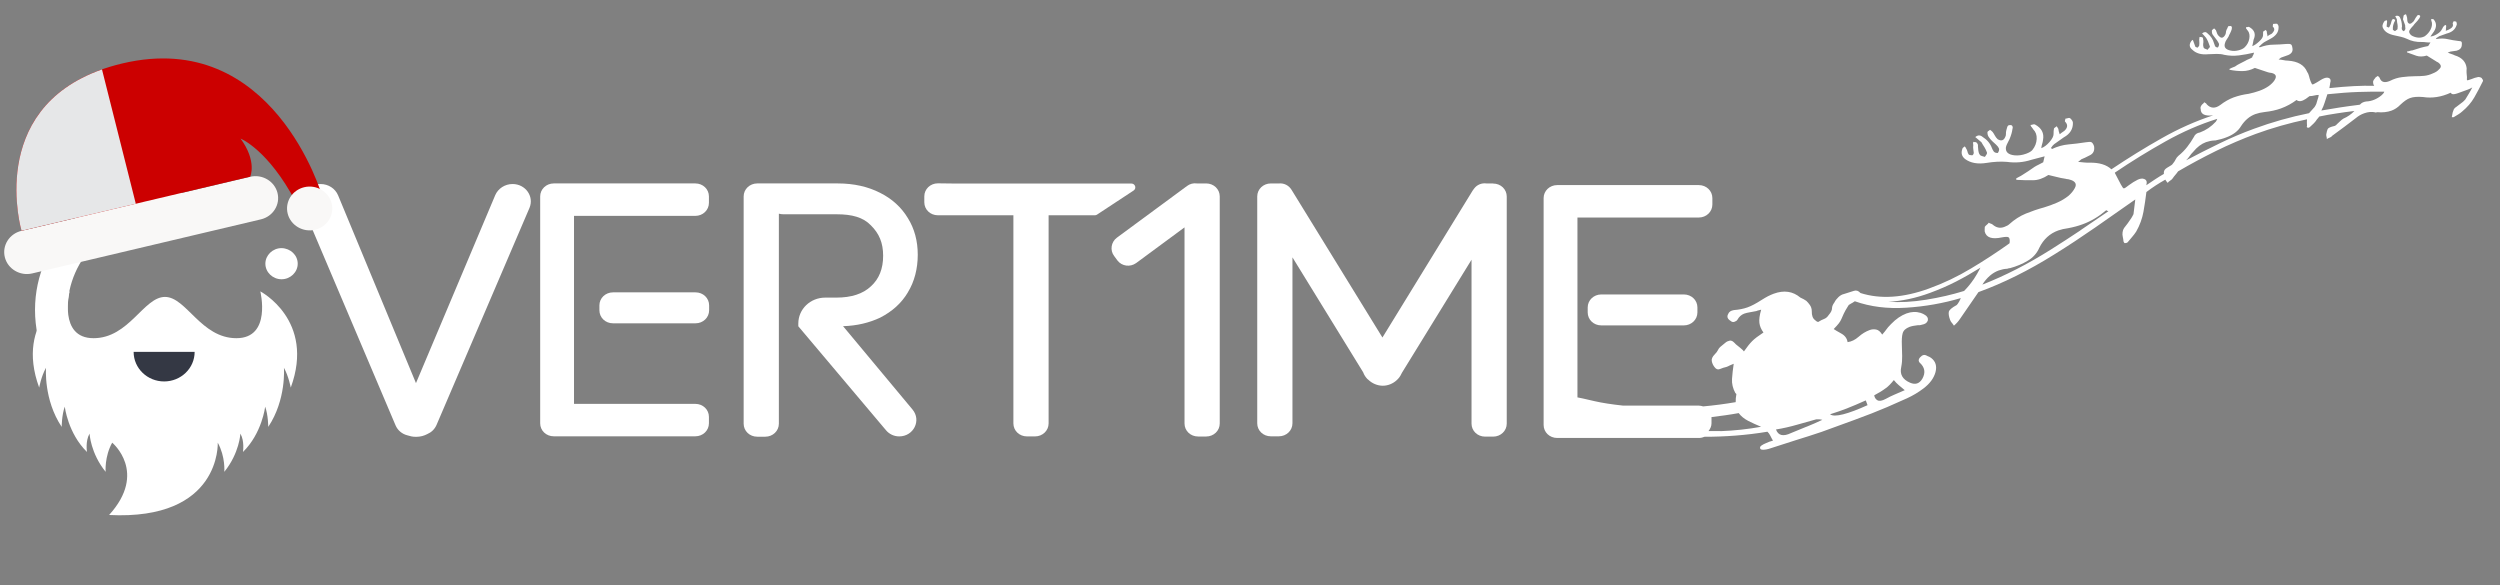 <?xml version="1.0" encoding="UTF-8"?>
<svg xmlns="http://www.w3.org/2000/svg" viewBox="0 0 252 59">
  <rect x="0" y="0" width="252" height="59" fill="#808080" stroke="none"/>
  <defs>
    <style>
      .cls-1 {
        fill: #343844;
      }

      .cls-2 {
        isolation: isolate;
      }

      .cls-3 {
        fill: #c00;
      }

      .cls-4 {
        mix-blend-mode: multiply;
      }

      .cls-5 {
        fill: #f9f8f7;
      }

      .cls-6 {
        fill: #fff;
      }

      .cls-7 {
        fill: #e6e7e8;
      }
    </style>
  </defs>
  <g class="cls-2">
    <g id="Layer_1" data-name="Layer 1">
      <g>
        <path class="cls-6" d="M250.16,7.87c-.09-.07-.21-.11-.38-.11h.03c-.12.02-.24.05-.36.09l-.35.13c-.25.09-.39.13-.41.11-.03-.02-.04-.12-.02-.31-.01-.15-.03-.29-.04-.44-.01-.15,0-.3.01-.46-.07-.64-.47-1.08-1.2-1.3-.1-.05-.21-.1-.32-.13-.11-.03-.24-.09-.39-.15l.27-.1c.3-.05.52-.08.63-.09.33-.09.5-.28.52-.56.02-.16.01-.27-.03-.33-.04-.06-.14-.09-.31-.09-.38-.04-.74-.11-1.07-.18-.33-.08-.71-.09-1.13-.02l-.08-.06c.19-.13.31-.2.35-.22l.75-.27c.52-.13.84-.4.98-.81.05-.08.05-.2-.01-.36,0-.03-.05-.04-.11-.05-.06,0-.12-.02-.16-.03-.02.07-.04.11-.07.14-.03.03-.04.07-.02.12.07.19-.01.36-.24.5-.1.07-.25.14-.47.22.02-.07.02-.13.02-.19,0-.06,0-.12.02-.19.02-.07,0-.14-.02-.22-.14.05-.21.09-.2.12-.06.05-.1.11-.12.16-.02.06-.06.12-.11.2-.07.15-.23.3-.47.45-.25.15-.47.23-.67.24.05-.08.11-.16.18-.25.07-.09.13-.17.18-.25.28-.44.28-.84,0-1.19-.02-.05-.11-.08-.27-.08,0,.03,0,.06,0,.09,0,.04,0,.08.02.13l.04.12c.04.23,0,.47-.13.73s-.32.48-.58.67c-.37.2-.78.19-1.22-.01-.15-.07-.25-.17-.32-.3-.07-.13-.04-.26.07-.39.05-.08.12-.17.21-.26.09-.09.16-.18.21-.26.24-.24.41-.44.51-.6.13-.2.09-.31-.12-.32-.05-.01-.13.08-.26.28-.05.08-.1.16-.13.23-.03.07-.08.14-.14.19-.24.24-.42.24-.54.01-.03-.08-.04-.17-.04-.28,0-.11-.02-.21-.06-.32l-.07-.2s-.07.06-.13.07c-.06,0-.1.04-.11.11-.02.07-.03.12-.03.17,0,.05-.01.1-.03.17l.22.61c0,.09,0,.19.02.29.02.1-.04.21-.16.31-.19-.08-.25-.25-.18-.49-.01-.36-.08-.67-.22-.93-.09-.15-.25-.18-.46-.11.03.08.07.16.12.23s.06.15.05.21c.01.15.03.29.06.41.03.13.02.26,0,.39.02.05,0,.1-.07.14s-.13.09-.19.14c-.05-.04-.11-.08-.16-.1-.05-.03-.07-.07-.05-.14,0-.12,0-.23.03-.33.02-.1.06-.2.1-.31.08-.12.11-.21.09-.26-.01-.03-.09-.06-.22-.1l-.12.18c-.06.27-.13.46-.21.58,0,.03,0,.06-.06.09-.05.03-.08.04-.09,0-.09-.03-.14-.06-.15-.08.01-.19.03-.36.05-.52l-.04-.12-.21.08c-.22.29-.27.54-.15.74.17.36.56.6,1.17.72.22.04.43.09.63.14.2.05.4.11.59.2.45.23.95.34,1.51.32.16,0,.31.01.43.03.13.02.27.02.44.02l-.23.36c-.49.09-1.03.24-1.6.44-.08,0-.17.02-.25.05-.09.03-.17.05-.26.05-.03.04-.03.07-.02.1.33.12.64.24.94.34.3.1.65.1,1.05-.02.16.1.31.19.47.29.16.1.31.19.47.29.06.04.09.07.12.07.02,0,.06.03.12.07.29.23.31.45.06.66-.14.17-.35.31-.64.42-.28.13-.56.21-.85.24-.29.03-.6.04-.93.04-.44,0-.87.04-1.3.09-.43.05-.84.18-1.25.39-.53.22-.87.12-1.02-.31-.02-.05-.08-.12-.19-.2-.06.05-.11.09-.15.1-.04.01-.08.06-.13.14-.09.09-.15.19-.19.3-.01.19.02.34.11.46-1.23-.04-2.74.04-4.52.23.03-.13.05-.25.06-.34,0-.09.03-.21.06-.34.02-.16-.03-.27-.15-.33-.12-.06-.28-.06-.45,0-.14.05-.27.11-.39.19-.12.07-.24.15-.37.23-.27.16-.42.23-.47.22-.04-.01-.11-.13-.19-.34-.06-.16-.11-.33-.15-.5s-.1-.31-.19-.43c-.29-.69-.93-1.06-1.93-1.13-.16,0-.31-.02-.44-.05-.13-.03-.3-.05-.51-.07.1-.07.16-.11.19-.14.03-.03.06-.05.1-.06l.7-.25c.35-.16.48-.4.4-.74-.02-.17-.07-.29-.15-.33-.08-.05-.23-.06-.47-.04-.43.04-.87.06-1.31.07-.44,0-.89.1-1.36.27l-.08-.06c.06-.05.11-.1.16-.15.04-.04.1-.1.16-.15.12-.11.25-.19.39-.26.14-.07.27-.14.41-.22.58-.3.86-.68.86-1.14.02-.16-.03-.29-.15-.4-.05-.01-.19,0-.42.02.02.06.02.1,0,.14-.03.04-.03.09,0,.14.19.18.18.38-.02.6-.05.08-.13.14-.24.18-.11.04-.2.11-.29.2,0-.09,0-.17-.03-.24s-.03-.15-.03-.24c-.03-.08-.07-.14-.13-.18-.03.04-.07.07-.12.09-.05.02-.09.05-.12.09-.01.07-.02.14-.01.21,0,.07,0,.14-.01.21-.02.16-.15.35-.4.58s-.47.38-.68.46c.06-.27.11-.48.13-.64.25-.55.11-.97-.4-1.27-.06-.04-.11-.05-.16-.03s-.12.03-.2.03c.01.03.01.06,0,.09,0,.04.02.07.07.11.03.08.07.13.11.14.16.22.21.49.15.82-.06.33-.21.61-.45.85-.15.15-.36.25-.64.32-.28.07-.55.08-.81.02-.48-.1-.67-.34-.56-.71.03-.13.08-.25.15-.35s.14-.21.21-.33c.04-.11.1-.23.17-.36.07-.13.12-.27.16-.4.06-.27-.03-.37-.29-.31-.05-.01-.08.02-.11.11-.03.09-.07.17-.12.25-.04.11-.07.21-.07.3,0,.09-.04.18-.09.26-.18.28-.37.32-.57.12-.11-.08-.18-.18-.22-.29l-.13-.36s-.07-.04-.08-.06c0-.03-.04-.06-.1-.1-.16.12-.23.19-.22.22-.01.19.02.33.09.42.07.1.15.19.22.29.07.1.15.19.22.29.08.12.14.23.18.32.03.1,0,.22-.1.38-.16,0-.26-.06-.3-.16l-.1-.28c-.09-.36-.31-.7-.66-.99-.14-.16-.32-.16-.54.01.06.07.13.14.19.2.06.07.13.15.21.24.08.12.15.26.21.4l.17.46c.02.06,0,.11-.06.16-.06.05-.12.12-.17.2-.06-.04-.13-.07-.22-.1-.09-.03-.15-.07-.17-.12-.05-.14-.06-.26-.05-.37.02-.12.03-.23.02-.35-.02-.05-.03-.1-.03-.15,0-.05,0-.1-.03-.15-.06-.04-.17-.06-.33-.06,0,.03,0,.11-.03.24.03.3.02.51,0,.64-.08.12-.14.19-.17.2-.14-.04-.21-.08-.22-.1l-.25-.69c-.07.03-.13.08-.18.16-.21.32-.17.6.12.83.38.38.92.53,1.62.46.28-.01.56-.02.84-.03.28,0,.53.02.76.09.48.1.97.12,1.48.06.5-.06,1.01-.16,1.53-.28-.03.13-.07.23-.11.29-.04.06-.07.12-.08.19-.13.08-.25.14-.36.18-.11.04-.23.1-.36.18-.17.09-.34.18-.51.26-.17.08-.34.18-.5.3-.25.09-.44.18-.57.25l.03.08c.43.09.86.13,1.29.13s.84-.11,1.25-.32c.23.07.45.14.66.22.21.08.43.15.66.22.14.04.25.06.33.06.48.1.59.35.33.75-.13.2-.32.39-.58.58-.29.2-.61.36-.95.48-.34.12-.7.22-1.07.3-.27.04-.53.08-.77.14-.24.06-.49.13-.74.22-.46.17-.92.43-1.36.77-.51.37-.96.35-1.35-.06-.02-.05-.06-.1-.1-.12-.05-.03-.1-.06-.16-.1-.05.08-.1.14-.15.17-.05.03-.1.09-.15.17-.08.12-.1.24-.06.34-.01.52.41.74,1.26.64-1.77.58-3.5,1.35-5.19,2.31-1.69.95-3.38,2-5.07,3.13-.49-.46-1.22-.68-2.18-.67-.2.01-.39,0-.58-.02-.19-.02-.39-.04-.6-.06.1-.07.16-.11.19-.14.03-.03.08-.07.14-.12.21-.08.49-.21.83-.39.38-.17.53-.49.45-.94-.08-.22-.17-.34-.26-.39s-.3-.04-.6.01c-.57.09-1.15.16-1.71.21-.57.05-1.13.21-1.68.47v-.04s-.1-.06-.1-.06c.13-.2.24-.33.34-.4.16-.12.32-.23.48-.34.16-.11.32-.22.48-.34.64-.35.94-.85.92-1.48-.01-.15-.11-.3-.28-.45-.06-.04-.13-.04-.22-.01-.09.03-.17.05-.25.05-.02.07-.03.13-.05.2-.02.07,0,.12.06.16.2.23.21.47.02.72-.05.08-.14.16-.25.23-.12.07-.23.16-.36.27-.08-.22-.13-.4-.14-.55-.02-.05-.05-.1-.08-.13-.03-.03-.06-.08-.08-.13-.19.13-.29.21-.28.24-.03.13-.04.32-.04.56,0,.21-.14.48-.41.79-.27.31-.55.52-.83.62.02-.16.05-.3.09-.42.04-.12.07-.26.09-.42.12-.68-.15-1.19-.8-1.54-.06-.04-.13-.04-.22-.01-.09.03-.17.05-.25.05.05.14.1.22.16.26.02.05.04.08.06.09.02,0,.04.04.06.09.25.25.37.57.35.97-.02.4-.16.78-.44,1.12-.11.13-.31.25-.6.36-.43.16-.83.21-1.21.17-.63-.07-.92-.35-.85-.83.03-.13.09-.27.16-.4.07-.13.14-.27.21-.42.15-.36.25-.7.29-1.02.04-.11.03-.2-.02-.29-.05-.09-.17-.11-.36-.07-.07.03-.13.1-.16.22-.04.12-.06.21-.08.28-.03.14-.05.26-.04.38,0,.12-.02.22-.07.3-.15.36-.41.44-.76.23-.12-.11-.21-.23-.28-.36-.07-.13-.14-.25-.23-.37-.06-.07-.15-.14-.26-.22-.06.05-.13.1-.19.14-.07.04-.09.09-.07.14-.01.19.05.36.19.53.09.12.19.24.31.35.12.11.24.22.36.33.12.11.22.23.28.35.07.13.03.29-.09.49-.2.01-.34-.04-.42-.15-.08-.11-.14-.23-.19-.36-.17-.46-.49-.83-.95-1.12-.23-.19-.47-.18-.72.03.12.11.22.19.31.26.08.06.19.15.31.26.1.18.2.35.31.51.1.16.18.34.25.53.02.06,0,.12-.05.2-.05.08-.1.16-.16.24-.09-.03-.19-.06-.31-.09-.11-.03-.18-.08-.2-.13-.09-.12-.13-.26-.15-.4-.01-.15-.03-.29-.04-.44.02-.16-.02-.28-.13-.36-.02-.06-.06-.08-.12-.07-.06,0-.13,0-.22-.03-.03.13-.03.24,0,.32-.02.16-.02.3,0,.41.02.12.04.25.05.39-.03.14-.08.21-.16.24-.21-.02-.32-.04-.33-.06-.09-.12-.14-.23-.15-.33-.02-.1-.07-.21-.15-.33-.03-.08-.07-.14-.13-.18-.16.12-.23.19-.22.22-.17.43-.08.78.26,1.05.55.41,1.29.54,2.2.39.3-.05.63-.09.99-.11.35-.02.7-.02,1.03.01.85.12,1.67.05,2.47-.21l1.33-.35-.14.6c-.17.09-.32.17-.46.24-.14.06-.27.14-.41.22-.45.32-.86.59-1.22.81-.1.07-.21.13-.33.19-.12.06-.23.12-.32.19l.04.12c.58.03,1.13.05,1.65.04.52,0,1.04-.18,1.57-.53.31.07.6.14.87.21.27.07.55.13.85.17.09.03.16.04.2.04.04,0,.11.01.2.04.26.06.45.16.56.3.11.14.11.33-.01.55-.14.27-.35.53-.63.78-.35.28-.73.51-1.17.7-.44.19-.87.35-1.31.48-.63.17-1.24.38-1.83.62-.6.25-1.15.6-1.67,1.07-.09.09-.26.19-.51.28-.43.16-.82.07-1.18-.25-.06-.04-.12-.07-.19-.09-.07-.02-.13-.05-.19-.09-.05.08-.12.15-.2.21-.08.06-.14.13-.2.21-.01.19-.02.34-.01.46.15.62.72.82,1.74.6.34-.06.56-.07.66-.01.1.06.14.22.12.51,0,.03,0,.04-.01.05-.02,0-.02.02-.01.05-1.22.87-2.51,1.72-3.87,2.53-1.36.82-2.77,1.49-4.23,2.02-2.6.95-4.91,1.1-6.92.46-.21-.23-.42-.3-.66-.22s-.57.19-1.01.32c-.19.04-.37.14-.55.31-.18.17-.32.35-.41.54-.16.21-.24.41-.24.59,0,.18-.1.41-.33.67-.13.2-.28.33-.46.4-.18.06-.38.17-.61.31-.14-.04-.24-.11-.32-.2-.22-.16-.33-.46-.32-.89,0-.24-.07-.45-.19-.62s-.24-.31-.36-.42c-.17-.12-.37-.23-.6-.33-.76-.64-1.65-.77-2.69-.39-.18.07-.37.15-.57.25-.2.11-.42.23-.65.38-.56.36-1.03.61-1.43.75s-.85.23-1.36.27c-.31.05-.5.18-.58.4-.15.27-.06.5.25.69.12.11.25.14.39.09.14-.05.24-.12.29-.2.17-.31.4-.51.68-.62.18-.06.37-.11.58-.14.21-.03.43-.07.65-.12l.13-.05c.05-.02.17-.05.36-.09-.16.55-.22.99-.18,1.33.04.33.18.66.41.97-.52.34-.9.63-1.14.87-.24.24-.51.58-.83,1.04-.02-.05-.13-.17-.34-.34-.2-.17-.36-.3-.47-.38-.08-.09-.17-.18-.28-.27-.11-.08-.23-.12-.34-.1-.15.03-.3.09-.44.21-.14.11-.27.22-.4.33-.16.12-.27.25-.34.4-.07.15-.18.29-.33.44-.24.24-.34.47-.3.68.04.22.13.42.28.61.16.22.34.28.55.19.21-.09.42-.16.65-.21.11-.04.21-.08.31-.14.1-.05.24-.11.42-.18-.08.55-.14,1.06-.17,1.53-.03.47.08.95.34,1.43.04.02.08.05.1.1-.05.3-.08.56-.07.81-1.1.19-2.19.33-3.28.43-.14-.04-.27-.08-.43-.08h-7.63c-1.13-.12-2.11-.27-2.89-.45-1.02-.24-1.58-.36-1.72-.38v-18.13h12.23c.76,0,1.37-.58,1.37-1.31v-.65c0-.73-.6-1.31-1.37-1.31h-14.27c-.76,0-1.37.58-1.37,1.31v22.87c0,.73.6,1.31,1.37,1.31h14.27c.2,0,.39-.04.56-.12,2.1,0,4.21-.15,6.36-.51.12.11.22.25.3.42.08.17.17.33.26.48-.26.06-.49.15-.7.25-.18.07-.33.15-.46.24-.13.09-.17.19-.13.3.02.06.07.1.17.12.25.03.58-.03.97-.17.87-.29,1.71-.55,2.52-.81.82-.25,1.66-.52,2.52-.81l3.32-1.21c1.21-.44,2.31-.87,3.29-1.29.76-.34,1.44-.64,2.01-.89.57-.26,1.13-.59,1.67-1,.63-.48,1.03-1.02,1.2-1.63.16-.61.02-1.09-.44-1.44-.11-.08-.23-.14-.37-.19-.21-.14-.4-.14-.56-.03-.32.24-.4.47-.24.68.54.48.63,1.02.29,1.63-.3.51-.71.64-1.24.41-.77-.33-1.06-.86-.89-1.6.07-.36.1-.72.09-1.09-.01-.36-.02-.72-.03-1.09-.02-.51,0-.91.08-1.2.08-.29.31-.5.7-.65.22-.08.5-.13.85-.17.13.02.26,0,.4-.05.3-.05.5-.18.58-.4.03-.13.02-.25-.04-.35-.06-.1-.14-.18-.24-.23-.11-.08-.26-.15-.44-.21-.46-.14-.93-.12-1.43.06-.53.2-1.05.55-1.55,1.07-.24.24-.39.42-.47.54-.08.12-.22.29-.42.52-.19-.3-.39-.47-.61-.51-.22-.04-.43-.03-.65.05-.39.14-.77.37-1.12.68-.35.31-.72.49-1.11.54-.06-.38-.27-.67-.66-.88-.38-.21-.63-.36-.74-.44.23-.24.41-.43.52-.58.11-.15.2-.29.26-.44.07-.15.15-.32.23-.52.09-.2.24-.46.44-.78l.08-.12c.07-.03.14-.07.2-.12.07-.03.2-.1.4-.24,1.58.56,3.3.77,5.18.65,1.88-.12,3.71-.44,5.5-.97-.02.07-.08.19-.17.36-.1.17-.18.29-.24.34-.51.28-.78.51-.8.71-.03.19.01.45.13.78.04.11.09.2.16.28.07.08.15.18.23.31.12-.11.24-.21.34-.33.1-.11.19-.23.27-.35.32-.45.63-.9.93-1.35.3-.45.61-.9.93-1.35,2.53-.92,5.08-2.19,7.65-3.8,1.42-.88,2.79-1.79,4.13-2.72,1.34-.93,2.68-1.87,4.03-2.82-.03.25-.06.5-.09.74-.03.24-.06.49-.09.74-.09.19-.17.32-.22.4-.13.2-.25.37-.36.52-.11.15-.23.31-.37.48-.08.12-.13.26-.15.42-.02.16-.02.32.02.47.04.16.06.31.07.45.04.11.08.17.13.18.16,0,.27-.04.32-.12.14-.17.28-.34.42-.5.14-.16.28-.34.41-.54.37-.65.61-1.32.73-1.98.12-.67.22-1.34.3-2.01.63-.48,1.27-.89,1.91-1.25.03.08.11.19.24.33.05-.08.13-.16.25-.23.11-.07.2-.15.25-.23.08-.12.17-.24.27-.35.1-.11.19-.23.27-.35,1.23-.72,2.51-1.41,3.83-2.06,1.32-.65,2.66-1.22,4.01-1.72,1.64-.6,3.36-1.09,5.16-1.47-.02.16-.02.39,0,.68-.05.08-.03.13.06.16.09.03.18,0,.27-.1.12-.1.24-.22.36-.34.12-.12.23-.26.33-.42.06-.05.13-.14.21-.26.56-.12,1.14-.22,1.73-.31.59-.09,1.2-.18,1.82-.25-.32.33-.69.59-1.11.77-.13.08-.24.17-.33.26-.09.09-.19.19-.32.3-.05.08-.13.14-.24.18-.41.09-.65.2-.7.32-.06.13-.1.3-.14.53,0,.09,0,.18.03.26s.04.16.02.22c.1-.07.2-.12.31-.16.11-.04.19-.1.24-.18.41-.3.82-.6,1.22-.9.4-.3.78-.59,1.16-.88.25-.21.53-.38.85-.49.39-.14.76-.17,1.12-.09,0,.03.07.02.18-.02.54.05,1.03,0,1.46-.16.32-.12.61-.31.88-.59.36-.34.68-.57.97-.67.32-.12.75-.15,1.29-.11.94.15,1.88,0,2.81-.43.08.12.19.17.33.15.13-.02.27-.05.42-.11l.99-.36c.13-.05.27-.11.44-.21-.12.23-.23.44-.35.63-.11.19-.23.39-.36.59-.03.04-.1.11-.22.22l-.71.54c-.07.03-.15.1-.22.22-.09.19-.15.41-.18.66l-.02.1v.04c.14.01.22,0,.24-.04.13-.08.27-.16.4-.24.13-.08.26-.17.38-.28.53-.44.94-.91,1.24-1.43.3-.52.57-1.04.83-1.56.08-.12.07-.22-.02-.29ZM173.43,43.45c-.4.01-.81,0-1.21,0,.17-.22.3-.48.3-.78v-.63c.91-.11,1.82-.23,2.74-.4.23.31.55.57.95.78.4.21.84.4,1.31.6-1.33.24-2.69.39-4.08.44ZM182.1,43.01c-.51.2-1.03.42-1.56.64-.79.38-1.3.26-1.52-.36.76-.12,1.47-.29,2.13-.48.66-.19,1.3-.37,1.92-.54.12-.01.23-.01.33,0,.1,0,.2.03.29.05-.55.26-1.08.49-1.6.7ZM190.08,39.14c.27-.2.54-.48.82-.83.15.19.31.36.49.51.18.15.38.32.61.51-.38.17-.72.32-1.02.44-.3.13-.6.27-.9.44-.37.2-.65.24-.83.14-.18-.1-.29-.27-.33-.5h0c.51-.27.89-.51,1.16-.72ZM186.21,41.15c.51-.2,1.13-.46,1.86-.79l.18.48c-.97.44-1.79.75-2.45.92-.67.17-1.11.17-1.33,0,.65-.21,1.24-.41,1.75-.61ZM198.93,28.17c-.25.38-.56.76-.94,1.15l-.05.02c-1.16.36-2.42.65-3.77.87-1.36.22-2.63.29-3.83.21,1.35-.07,2.75-.36,4.21-.9.93-.34,1.8-.72,2.62-1.14.82-.42,1.64-.89,2.46-1.4-.21.41-.44.81-.69,1.19ZM209.71,23.22c-.94.63-1.94,1.28-2.99,1.94-2.3,1.45-4.6,2.63-6.9,3.53.46-.72,1.02-1.2,1.66-1.43.29-.1.57-.16.85-.17.14-.05.24-.07.28-.06.66-.18,1.26-.43,1.79-.75.53-.31.92-.75,1.16-1.3.42-.85,1.05-1.44,1.91-1.75.29-.1.62-.18,1.01-.23.53-.1,1.01-.23,1.44-.39.86-.31,1.65-.79,2.39-1.42.06.04.13.08.22.1-.94.65-1.88,1.29-2.82,1.92ZM219.58,15.71c-.12.11-.21.22-.27.35-.06.13-.14.26-.25.39-.08.12-.15.19-.22.22-.34.19-.55.33-.63.44-.08.11-.11.25-.09.42-.3.17-.6.36-.89.55-.29.2-.58.4-.88.59.02-.07.02-.11.02-.12,0-.01,0-.05.02-.12.01-.19-.07-.32-.26-.39-.19-.07-.4-.04-.64.07h0c-.17.09-.32.18-.45.25-.13.08-.28.18-.44.3-.28.23-.45.33-.52.33-.06,0-.16-.14-.3-.4l-.6-1.15v-.04c1.67-1.13,3.38-2.18,5.11-3.15,1.73-.97,3.46-1.72,5.21-2.27-.02.07-.06.16-.14.28-.46.5-1,.87-1.6,1.09-.31.05-.51.2-.62.46-.2.35-.42.68-.67,1-.25.32-.54.62-.89.9ZM233.61,10.04c-.05.14-.09.28-.12.41-.02.07-.08.18-.18.34-.09.09-.18.2-.28.31-.1.11-.19.22-.28.31-1.88.38-3.73.9-5.55,1.57h0c-1.18.43-2.33.92-3.46,1.47-1.13.55-2.26,1.12-3.38,1.71.15-.15.27-.29.36-.43.09-.14.21-.28.36-.43.39-.48.82-.8,1.28-.97.29-.1.57-.16.85-.17.05.01.1,0,.18-.02.19-.04.36-.08.5-.12.15-.04.31-.09.49-.16.71-.26,1.22-.64,1.52-1.15.39-.6.87-1,1.44-1.21.28-.1.6-.17.95-.21.58-.06,1.13-.18,1.63-.36.57-.21,1.09-.49,1.57-.85.23.19.54.15.93-.11.06-.05.13-.1.19-.14.07-.04.13-.09.19-.14.16,0,.32-.02.47-.06.15-.04.3-.06.46-.06-.02.16-.06.31-.11.45ZM240.31,9.29s-.02.02-.01.05c-.05.08-.14.17-.26.28-.47.38-.98.59-1.54.61-.27.04-.47.14-.61.31l-.05.02c-1.39.17-2.67.37-3.85.58.14-.27.26-.53.34-.81.08-.27.17-.55.27-.83,1.17-.12,2.21-.2,3.13-.23.92-.03,1.78-.04,2.6-.03,0,.03,0,.04-.01.05Z"/>
        <path class="cls-6" d="M51.66,18.55c-.76,0-1.45.45-1.74,1.12l-7.99,18.95-7.85-18.93c-.29-.69-.98-1.14-1.77-1.14h0c-1.34,0-2.24,1.28-1.72,2.46l9.28,21.86c.22.52.67.88,1.19,1.01.27.09.54.15.83.15h.09c.4,0,.79-.11,1.1-.28.4-.17.73-.48.92-.91l9.37-21.88c.49-1.16-.4-2.41-1.7-2.41Z"/>
        <path class="cls-6" d="M70.09,40.71h-12.23v-18.95h12.23c.76,0,1.37-.58,1.37-1.31v-.65c0-.73-.6-1.31-1.37-1.31h-14.27c-.76,0-1.37.58-1.37,1.31v22.87c0,.73.6,1.31,1.37,1.31h14.27c.76,0,1.37-.58,1.37-1.31v-.65c0-.73-.6-1.31-1.37-1.31Z"/>
        <path class="cls-6" d="M26.74,31.17v.06c0,5.3-4.47,9.6-9.97,9.6s-9.97-4.31-9.97-9.6,4.45-9.6,9.97-9.6h.18c.85-.06,1.52-.73,1.52-1.57s-.67-1.51-1.52-1.57h-.09s-.09,0-.09,0c-7.32,0-13.24,5.71-13.24,12.75s5.98,13.62,13.24,12.75c15.7-1.88,9.98-13.68,9.98-12.82Z"/>
        <path class="cls-6" d="M70.11,29.47h-8.32c-.76,0-1.37.58-1.37,1.31v.5c0,.73.6,1.31,1.37,1.31h8.32c.76,0,1.37-.58,1.37-1.31v-.5c0-.73-.6-1.31-1.37-1.31Z"/>
        <path class="cls-6" d="M28.38,25.01c-.89,0-1.63.71-1.63,1.57s.74,1.57,1.63,1.57,1.63-.71,1.63-1.57-.73-1.55-1.63-1.57Z"/>
        <path class="cls-6" d="M114.02,18.5h-17.85l-1.63-.02h0c-.76,0-1.37.58-1.37,1.31v.6c0,.73.6,1.31,1.37,1.31h7.61v20.98c0,.73.6,1.31,1.37,1.31h.81c.76,0,1.37-.58,1.37-1.31v-20.98h4.65c.09,0,.16-.02.22-.06l3.69-2.43c.33-.21.18-.71-.22-.71Z"/>
        <path class="cls-6" d="M91.51,29.47c.67-1.08,1-2.41,1-3.79s-.33-2.63-1-3.7c-.65-1.08-1.59-1.94-2.79-2.54-1.21-.62-2.64-.95-4.27-.95h-8.12c-.76,0-1.37.58-1.37,1.31v22.91c0,.73.6,1.31,1.37,1.31h.81c.76,0,1.37-.58,1.37-1.31v-21.17c.16.04.31.06.47.06h5.37c1.52,0,2.66.3,3.44,1.12.83.82,1.23,1.76,1.23,3.06s-.4,2.33-1.23,3.08c-.8.76-1.97,1.14-3.49,1.14h-1.12c-1.5,0-2.71,1.16-2.71,2.61v.28h0s8.83,10.47,8.83,10.47c.34.41.83.63,1.34.63,1.45,0,2.26-1.61,1.34-2.71l-6.89-8.27s-.07-.09-.11-.13c1.41-.04,2.66-.35,3.74-.86,1.23-.63,2.15-1.47,2.79-2.54Z"/>
        <path class="cls-6" d="M150.49,18.49h-.67c-.47-.06-.94.13-1.23.52-.05.06-.09.13-.14.19l-9.1,14.82-9.17-14.9c-.27-.43-.74-.67-1.23-.63h-.85c-.76,0-1.37.58-1.37,1.31v22.87c0,.73.6,1.31,1.37,1.31h.81c.76,0,1.37-.58,1.37-1.31v-16.73l7.13,11.59c.09.26.24.48.42.67.02.01.03.03.05.04,0,0,.02.02.05.04.38.37.92.6,1.45.6s1.03-.21,1.41-.56h0s.09-.08.14-.14c.16-.17.29-.39.4-.63l7-11.37v16.52c0,.73.6,1.31,1.37,1.31h.81c.76,0,1.37-.58,1.37-1.31v-22.89c0-.73-.6-1.31-1.37-1.31Z"/>
        <path class="cls-6" d="M161.41,29.68c-.76,0-1.37.58-1.37,1.31v.5c0,.73.6,1.31,1.37,1.31h8.32c.76,0,1.37-.58,1.37-1.31v-.5c0-.73-.6-1.31-1.37-1.31h-8.32Z"/>
        <path class="cls-6" d="M121.57,18.49h-.94c-.33-.05-.69.04-.98.26l-7.07,5.21c-.58.43-.72,1.27-.27,1.85l.33.45c.45.58,1.27.69,1.88.26l4.88-3.6v19.77c0,.73.6,1.31,1.37,1.31h.81c.76,0,1.37-.58,1.37-1.31v-22.89c0-.73-.6-1.31-1.37-1.31Z"/>
      </g>
      <g>
        <path class="cls-6" d="M10.97,51.91c11.35.58,10.98-7.29,10.98-7.29.79,1.43.66,2.94.66,2.94,1.53-1.89,1.62-3.85,1.62-3.85.44.75.26,1.85.26,1.85,1.93-1.89,2.24-4.57,2.24-4.57.31.87.31,2.04.31,2.04,1.84-2.76,1.58-5.96,1.58-5.96.48.87.69,2,.69,2,2.49-6.8-3.07-9.7-3.07-9.7,0,0,1.17,4.72-2.41,4.72s-5.05-4.16-7.2-4.16-3.62,4.16-7.2,4.16-2.41-4.72-2.41-4.72c0,0-5.56,2.9-3.07,9.7,0,0,.2-1.13.69-2,0,0-.26,3.21,1.58,5.96,0,0,0-1.17.31-2.04,0,0,.31,2.68,2.24,4.57,0,0-.18-1.1.26-1.85,0,0,.09,1.96,1.62,3.85,0,0-.13-1.51.66-2.94,0,0,3.6,2.98-.31,7.29h0Z"/>
        <path class="cls-5" d="M26.3,22.11L3.25,27.56c-1.22.29-2.46-.44-2.76-1.62-.3-1.19.45-2.38,1.67-2.67l23.05-5.45c1.22-.29,2.46.44,2.76,1.62.3,1.19-.45,2.38-1.67,2.67Z"/>
        <path class="cls-3" d="M25.22,17.81s.72-1.53-.97-3.84c0,0,2.77,1.1,5.56,6.38l2.65-.63S27.54,2.8,12.35,6.39C-1.82,9.74,2.17,23.26,2.17,23.26l23.05-5.45h0Z"/>
        <path class="cls-5" d="M33.43,20.49c.3,1.19-.45,2.38-1.67,2.67s-2.46-.44-2.76-1.62c-.3-1.19.45-2.38,1.67-2.67,1.22-.29,2.46.44,2.76,1.62Z"/>
        <g class="cls-4">
          <path class="cls-7" d="M2.17,23.26l11.52-2.72-3.41-13.54C-1.41,11.12,2.17,23.26,2.17,23.26Z"/>
        </g>
        <path class="cls-1" d="M16.54,38.45c1.7,0,3.08-1.33,3.08-2.98h-6.15c0,1.65,1.38,2.98,3.08,2.98Z"/>
        <path class="cls-3" d="M27.91,15.88s-.2-.25-.49-.62c-.07-.09-.16-.19-.23-.29-.08-.1-.17-.21-.27-.32-.09-.11-.19-.22-.29-.33-.1-.11-.2-.22-.3-.33-.1-.12-.21-.22-.31-.33-.11-.11-.21-.21-.31-.31-.21-.2-.4-.39-.57-.55-.09-.08-.16-.16-.23-.22-.07-.06-.13-.12-.19-.17-.1-.1-.16-.16-.16-.16,0,0,.08.02.22.06.14.04.34.1.56.21.11.05.24.11.35.19.12.08.25.15.37.24.12.1.26.19.37.3.12.11.24.22.35.34.22.24.42.5.58.77.09.13.14.26.21.39.06.13.11.25.15.36.17.46.17.79.17.79h0Z"/>
      </g>
    </g>
  </g>
</svg>